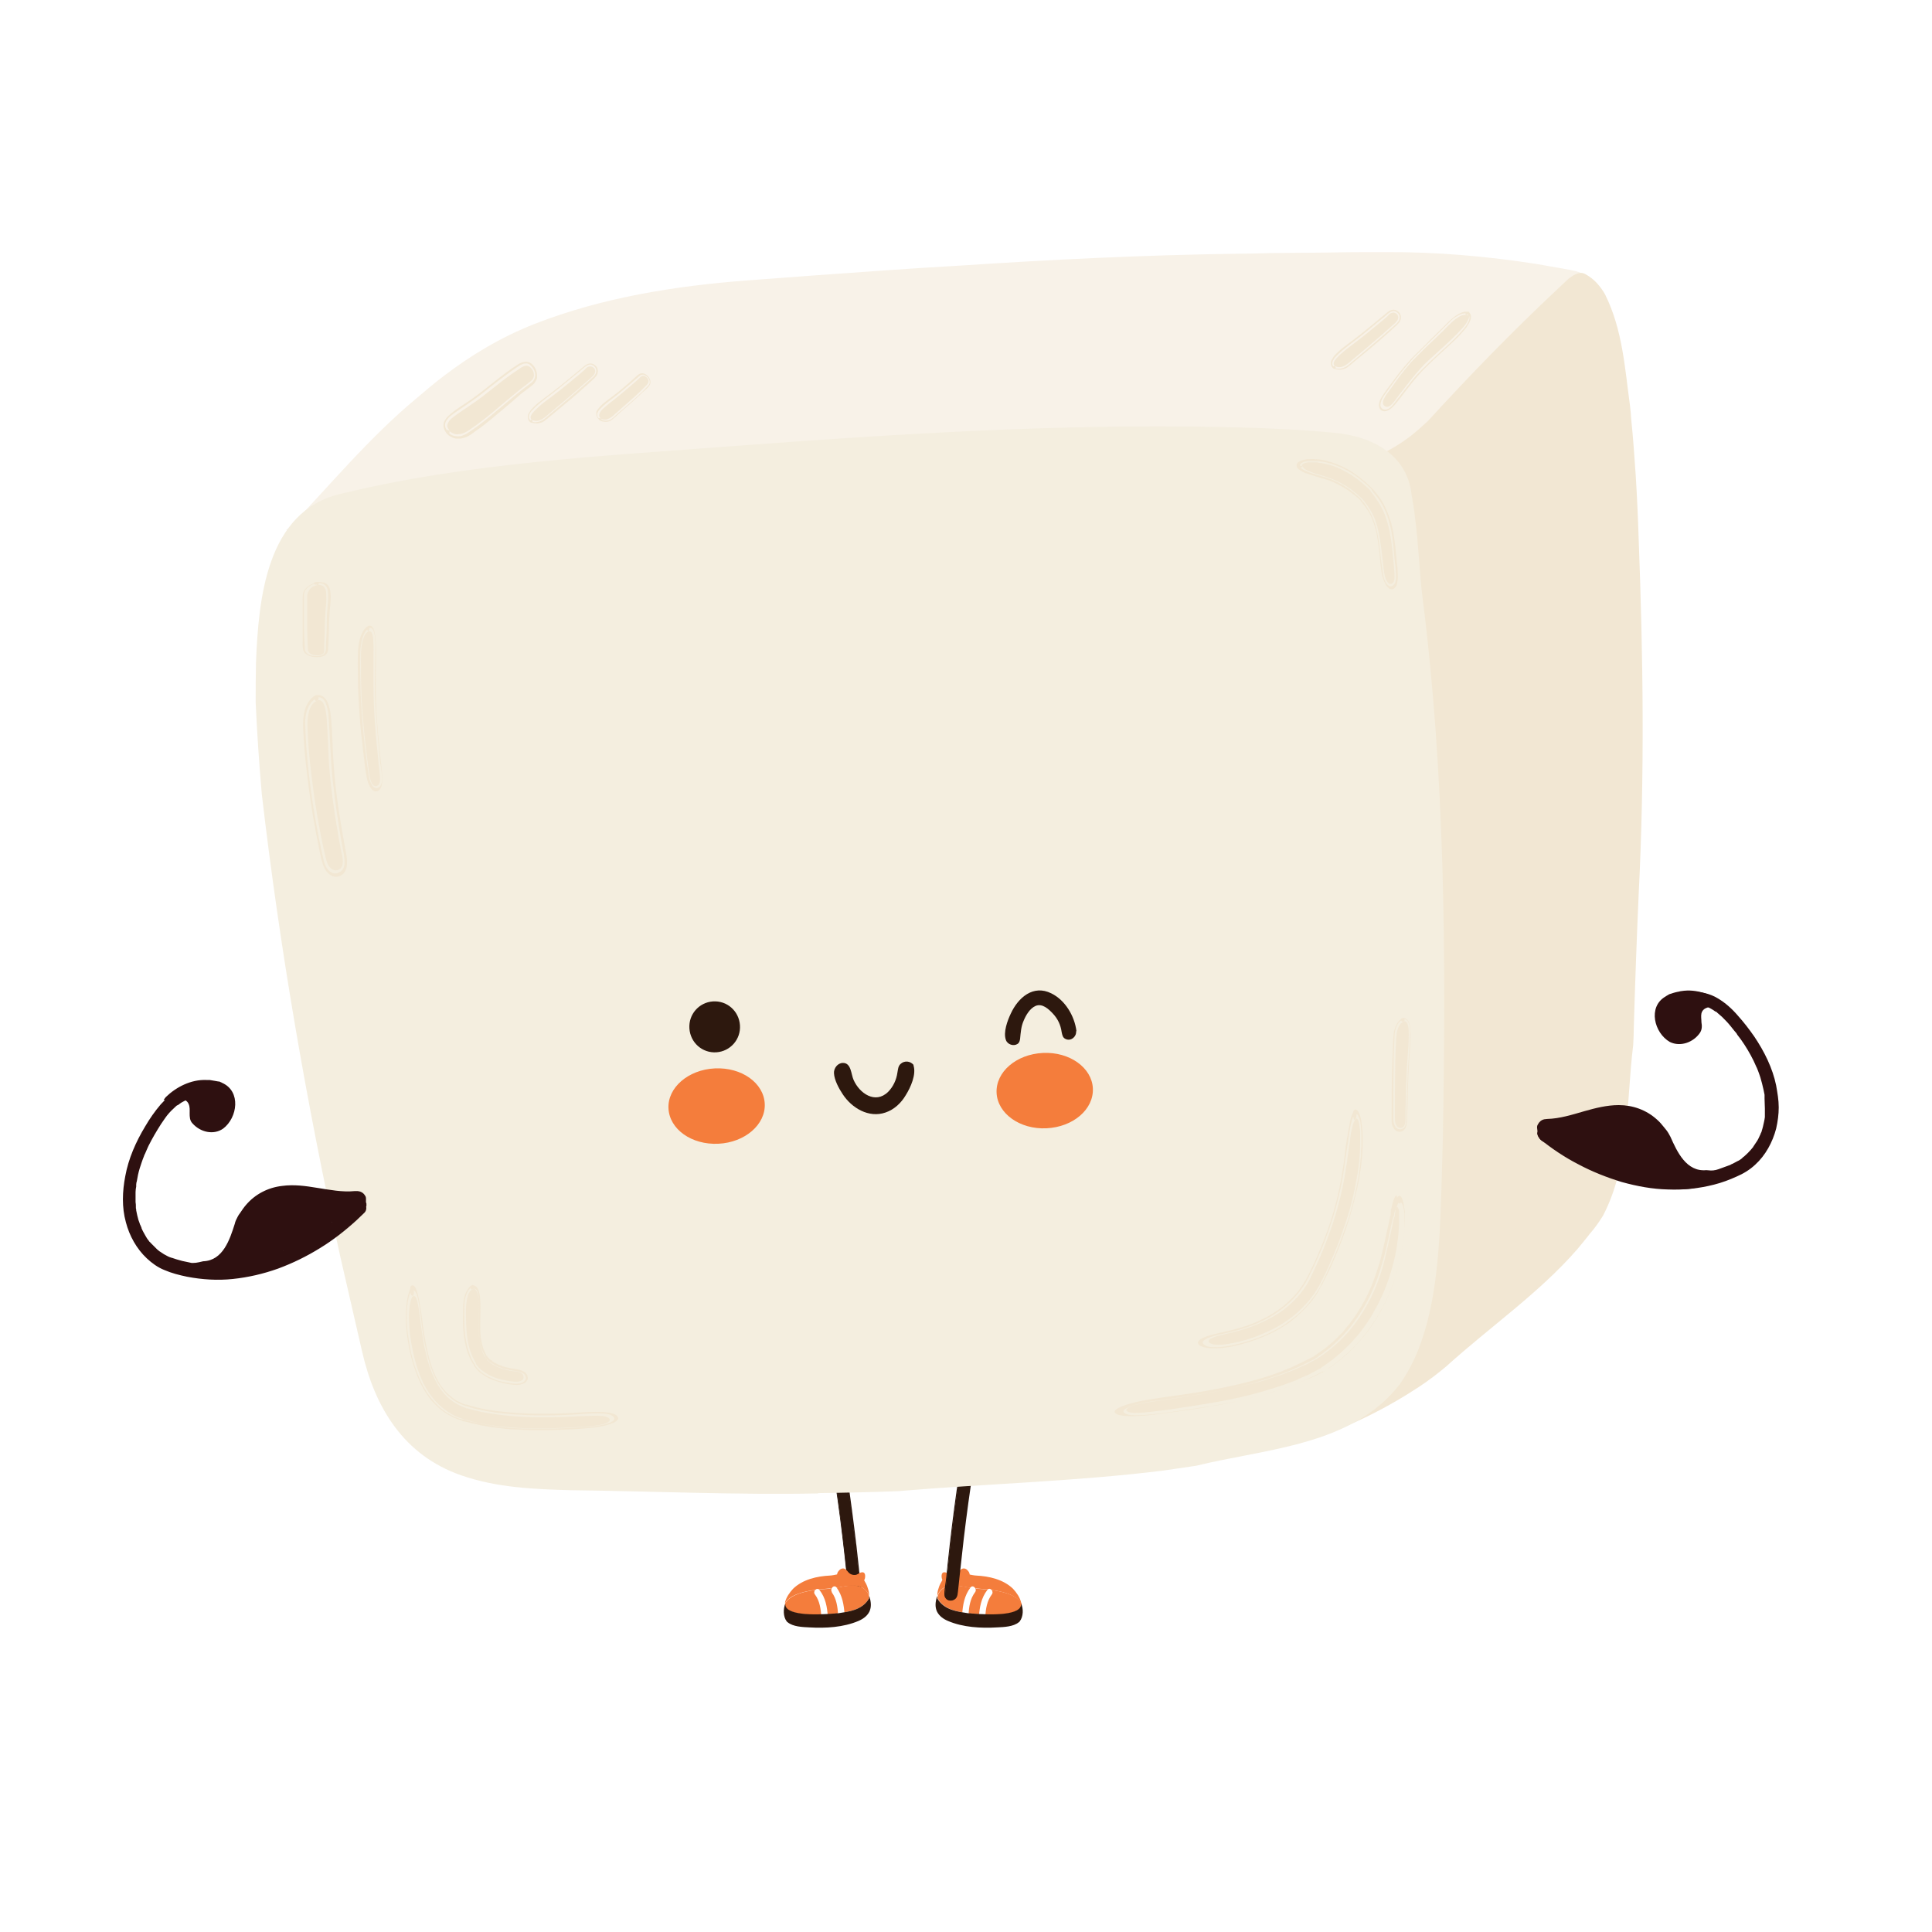<?xml version="1.0" encoding="UTF-8"?>
<svg id="Coconut" xmlns="http://www.w3.org/2000/svg" version="1.1" xmlns:xlink="http://www.w3.org/1999/xlink" viewBox="0 0 600 600">
  <defs>
    <style>
      .cls-1 {
        fill: #2e1010;
      }

      .cls-1, .cls-2, .cls-3, .cls-4, .cls-5, .cls-6, .cls-7, .cls-8 {
        stroke-width: 0px;
      }

      .cls-2 {
        fill: #2d180e;
      }

      .cls-3 {
        fill: #f47d3c;
      }

      .cls-4 {
        fill: none;
      }

      .cls-5 {
        fill: #f2e7d3;
      }

      .cls-6 {
        fill: #f4eedf;
      }

      .cls-9 {
        clip-path: url(#clippath);
      }

      .cls-7 {
        fill: #fff;
      }

      .cls-8 {
        fill: #f8f2e8;
      }

      #Coconut:hover { 
      animation: bounce 2s infinite;
      filter: drop-shadow(20px 6px 10px rgb(98, 97, 97));
      }

@keyframes bounce {
  20%, 50%, 80%, to{
      transform: translateX(0);
  }

  40%{
      transform: translateX(-20px);
  }
  70%{
      transform: translateX(-15px);
  }
  90%{
      transform: translateX(-4px);
  }}

  #Coconut:hover .cls-6 {
    fill: white;
  }

  #Coconut:hover #cheek {
    fill: hsl(304, 59%, 80%);
  }
    </style>
    <clipPath id="clippath">
      <rect class="cls-4" x="88.3" y="78.1" width="410.8" height="99.6"/>
    </clipPath>
  </defs>
  <g id="Feet_L">
    <path class="cls-2" d="M246.9,405.6c9.6,28.8,13.8,59.2,16.7,89.4.2,2.5,4,2.5,3.7,0-3-30.6-7.2-61.3-16.9-90.5-.8-2.4-4.4-1.4-3.6,1"/>
    <path class="cls-2" d="M246.8,405.7c9.4,28.3,13.6,58.1,16.6,87.9.2,1.5.3,3.2,2,3.5,1.1.2,2-.4,2.2-1.6.2-1.2-.2-2.9-.4-4.2-.2-1.9-.4-3.7-.6-5.6-.4-3.7-.8-7.5-1.3-11.2-1.8-14.5-4-29-7.3-43.3-1.8-8-3.9-16-6.4-23.8-.5-1.7-.9-4.6-3.2-4.3-1.3.2-2,1.3-1.7,2.6,0,.2.4.1.4-.1-.5-2,2.1-2.9,3.1-1.3.8,1.3,1.2,3.5,1.6,5,.9,3,1.8,6,2.6,9,1.6,6,3.1,12.1,4.4,18.2,2.6,12.5,4.5,25.1,6.1,37.7.8,6.2,1.4,12.4,2.1,18.7.1,1.4.7,4.2-1.6,3.9-2-.3-1.7-3-1.9-4.6-.3-3.1-.6-6.2-1-9.3-1.4-12.2-3-24.3-5.2-36.3-2.5-13.8-5.9-27.5-10.3-40.9,0-.2-.4-.1-.4.1"/>
    <path class="cls-3" d="M257.9,493.4c.4,0,.8,0,1.2-.2,3.6-.5,8.6-2.2,10.6,1.9,0,.2.2.4.2.7,0-.1,0-.3,0-.4,0-.7-.1-1.4-.4-2.2-.1-.4-.3-.9-.5-1.3-.4-.8-.9-1.6-1.4-2.3-.3,0-.7,0-1.1,0-.3,0-.5.1-.8.2-1.2.3-2-.5-2.6-1-.2-.1-.4-.2-.6-.2-1.5,0-3.2.6-4.7.7-4.1.2-8.5,1.2-11.5,4.1-1.1,1.2-2.1,2.6-2.5,4.2,0,.1,0,.3,0,.4,1.8-3.8,10-4.4,14.1-4.7"/>
    <path class="cls-3" d="M259,501.1c.5,0,.9,0,1.4-.1,3.1-.5,7.4-.9,9.5-4.6,0-.2,0-.4,0-.6,0-.2-.2-.4-.2-.7-2-4.1-7-2.5-10.6-1.9-.4,0-.8.1-1.2.2-4.1.2-12.2.8-14.1,4.7-.4,3.7,9.1,3.6,15.1,3.1"/>
    <path class="cls-3" d="M261,491c-1-.9-1.5-2.1-.5-3.2.4-.5,1.1-.9,1.8-.6.6.2,1,1,1.5,1.4.5.4,1.2.6,1.9.5.7-.1,1.2-.7,1.9-.8,1.1-.2,1.2,1,1,1.9-.3,1.2-1.6,1.8-2.7,2.1-1.6.4-3.5,0-4.8-1.2"/>
    <path class="cls-7" d="M258.3,494.5c1.5,2,1.8,4.5,2,7,0,1.3,2,1.3,2,0-.2-3.1-.7-6-2.5-8.5-.8-1-2.2.4-1.4,1.5"/>
    <path class="cls-7" d="M253.1,495.2c1.5,2,1.8,4.5,2,7,0,1.3,2,1.3,2,0-.2-3.1-.7-6-2.6-8.4-.8-1-2.2.4-1.4,1.4"/>
    <path class="cls-2" d="M269.9,495.8c0,.2,0,.4,0,.6-2.1,3.7-6.4,4.1-9.5,4.6-.4,0-.9,0-1.4.1-6.1.5-15.5.6-15.1-3.1-.7,1.6-.7,4.1.4,5.5,0,.1.2.2.3.3,1.7,1.4,4.6,1.5,6.7,1.6,5.1.3,10.6,0,15.3-2,1.4-.6,2.7-1.5,3.4-2.9.7-1.5.5-3.1,0-4.7"/>
  </g>
  <g id="Feet_R">
    <path class="cls-3" d="M303.1,493.4c-.4,0-.8,0-1.2-.2-3.6-.5-8.6-2.2-10.6,1.9,0,.2-.2.4-.2.7,0-.1,0-.3,0-.4,0-.7.1-1.4.4-2.2.1-.4.3-.9.5-1.3.4-.8.9-1.6,1.3-2.3.3,0,.7,0,1.1,0,.3,0,.5.1.8.2,1.2.3,2-.5,2.6-1,.2-.1.4-.2.6-.2,1.5,0,3.2.6,4.7.7,4.1.2,8.5,1.2,11.5,4.1,1.1,1.2,2.1,2.6,2.5,4.2,0,.1,0,.3,0,.4-1.8-3.8-10-4.4-14.1-4.7"/>
    <path class="cls-3" d="M302.1,501.1c-.5,0-.9,0-1.4-.1-3.1-.5-7.4-.9-9.5-4.6,0-.2,0-.4,0-.6,0-.2.2-.4.2-.7,2-4.1,7-2.5,10.6-1.9.4,0,.8.1,1.2.2,4.1.2,12.2.8,14.1,4.7.4,3.7-9.1,3.6-15.1,3.1"/>
    <path class="cls-3" d="M300.1,491c1-.9,1.5-2.1.5-3.2-.4-.5-1.1-.9-1.8-.6-.6.2-1,1-1.5,1.4-.5.4-1.2.6-1.9.5-.7-.1-1.2-.7-1.9-.8-1.1-.2-1.2,1-1,1.9.3,1.2,1.6,1.8,2.7,2.1,1.6.4,3.5,0,4.8-1.2"/>
    <path class="cls-7" d="M301.4,493c-1.9,2.5-2.4,5.4-2.6,8.5,0,1.3,1.9,1.3,2,0,.1-2.5.5-5,2-7,.8-1-.6-2.5-1.4-1.5"/>
    <path class="cls-7" d="M306.6,493.8c-1.9,2.5-2.4,5.4-2.6,8.4,0,1.3,1.9,1.3,2,0,.1-2.5.5-5,2-7,.8-1-.6-2.5-1.4-1.4"/>
    <path class="cls-2" d="M291.1,495.8c0,.2,0,.4,0,.6,2.1,3.7,6.4,4.1,9.5,4.6.4,0,.9,0,1.4.1,6.1.5,15.5.6,15.1-3.1.8,1.6.7,4.1-.4,5.5,0,.1-.2.2-.3.3-1.7,1.4-4.6,1.5-6.7,1.6-5.1.3-10.6,0-15.3-2-1.4-.6-2.7-1.5-3.4-2.9-.7-1.5-.5-3.1,0-4.7"/>
    <path class="cls-2" d="M310.2,404.5c-9.2,27.8-13.5,56.9-16.4,86-.2,1.5-.6,3.4-.5,4.9,0,.5.3.9.7,1.3.9.7,2.4.4,3-.5.4-.6.4-1.2.5-1.9.2-1.9.4-3.7.6-5.6.4-3.6.8-7.2,1.2-10.8,1.8-15,4-29.9,7.3-44.6,1.8-8,3.9-16,6.3-23.8.5-1.6,2.4-4.7.7-6.1-1.2-1-2.8-.4-3.4,1-.1.2.2.4.3.2.9-2,3.6-1.4,3.3.9-.2,1.5-1,3.2-1.5,4.6-.9,3-1.8,6-2.6,9-1.6,6-3.1,12-4.4,18.1-2.5,12-4.4,24.1-5.9,36.2-.8,6.2-1.5,12.4-2.1,18.6-.2,1.6,0,4.3-1.9,4.6-2.3.4-1.7-2.5-1.6-3.9.3-3.1.6-6.2,1-9.3,1.4-12.7,3.1-25.3,5.4-37.8,2.5-13.9,5.9-27.6,10.3-41,0-.2-.3-.3-.4-.1"/>
    <path class="cls-2" d="M310.4,404.6c-9.7,29.2-13.9,59.9-16.9,90.5-.2,2.5,3.5,2.5,3.7,0,3-30.3,7.1-60.6,16.7-89.4.8-2.4-2.8-3.4-3.6-1"/>
  </g>
  <g id="coconut_main">
    <g class="cls-9">
      <path class="cls-8" d="M89.1,164.7c.1-.2-.2.2-.2.2,13.4-14,25.7-29,40.8-41.5,2.7-2.3,5.4-4.6,8.2-6.7,8.4-6.4,17.5-11.9,28.1-16.1,21-8.2,43.6-11.8,65.9-13.5,14.7-1.1,29.3-2.2,44-3.2,7.3-.5,14.7-1,22-1.4,28.7-1.9,57.4-3.3,86.2-3.7,3.4,0,6.7-.1,10.1-.2,3.3,0,6.7-.1,10.1-.1,6.5,0,13.1-.2,19.6-.2,2.2,0,4.4,0,6.5,0,15.6-.1,31.6,1.3,46.9,3.7,1.3.2,2.7.5,4,.7,1.3.2,2.7.5,4,.7,1.1.2,2.2.4,3.2.6,4.6.9,7.4,4,9,7.9.5,1.3.9,2.7,1.1,4.1.5,6.6.2,13.7-1.9,20.4-.3,1.3-.6,2.5-1,3.8-5.4,20.3-15.2,41.9-35.9,46.7-6.4,1.5-13,2.3-18.3,3.2-53.7,9.1-108.2,8.4-162.1,2.5-7.7-.8-15.4-1.8-23.1-2.8-19.9-2.4-39.7-5.9-59.6-8.7-5.5-.9-11.2-1.8-17.1-2.7-13-2.5-26.2-3.3-39.4-2.6-4.4.2-8.8.6-13.2,1.1-6.3.4-12.6,1.7-18.9,3.1-6.4,1.5-12.8,3.1-19.2,4.4"/>
    </g>
    <path class="cls-5" d="M362.3,451.1c-3.1-.6-6.2-1.2-9.5-1.6-42-5.6-96.1,3.2-118.2-39.9-3-5.8-5.4-12-7.4-18.7-6.1-19.8-8.8-42.6-13.1-63.4-4.5-21.7-8.2-43.6-10.9-65.7-.9-7.3-1.7-14.7-2.4-22.1-1.6-8.8-2.2-18.4-1.5-27.9.7-9.5,2.6-19,6-27.6,5.3-13.8,14.6-27.2,28.4-30.3,19.4-4.4,38.7-7.8,57.9-11,3.2-.5,6.4-1.1,9.6-1.6,9.5-1.7,18.9-2.6,28.4-2.5,4.3,0,8.7.3,13.2.8,4.4.5,8.9,1,13.5,1.7,8.9,1.9,18.4,3.6,27.8,4.2,1.9.1,3.8.2,5.7.3,10.4,2.2,20.6,1.6,30-1.3,1.9-.6,3.7-1.3,5.5-2,4.8-1.7,9-4.2,12.8-7.1,1.9-1.5,3.7-3.1,5.4-4.7,13.1-14.3,26.1-27.7,40.5-41.2,1.1-1,2.2-2.1,3.3-3.1,1.6-1.1,3.3-2.2,5-1.3,1.4.8,2.6,1.7,3.6,2.8s1.9,2.3,2.6,3.6c5.4,10.9,6.1,22.7,7.7,34.4.2,1.5.3,2.9.4,4.4.6,5.8,1,11.7,1.4,17.5.4,6.5.7,13,.9,19.4,1.4,36.7,1.9,73.3,0,110.6-.6,13.7-1.1,27.3-1.5,41,0,1.9-.1,3.9-.2,5.8-2.2,17.8-1,37-9.4,53-1.2,1.9-2.5,3.8-4.1,5.6-1.2,1.6-2.5,3.1-3.8,4.7-11.8,13.6-27.1,24.1-40.7,36.4-2.7,2.3-5.5,4.4-8.5,6.4-20.7,13.6-45.5,22.8-70.3,20.7-2.6,0-5.4-.2-8.1-.4"/>
    <path id="coconut_L" class="cls-6" d="M254.1,463.8c-25.6.5-51.1-.7-76.7-1-11.5-.3-23.2-.8-34.1-4.6-17.9-6.2-26.9-21-30.9-38.7-1.1-4.9-2.3-9.9-3.4-14.8-1.1-4.9-2.3-9.9-3.4-14.8-10.4-47.3-18.7-95.2-24.3-143.3-.4-4.7-.8-9.5-1.1-14.2-.3-4.7-.6-9.5-.8-14.2,0-4.2,0-8.3.1-12.5.8-19.7,3.2-46.9,26.2-52.3,39.5-9.7,81.9-11.8,122.5-14.9,49.7-3.7,100.3-6.9,150.1-5.9,11.9.2,24.2.7,36.1,1.8,11.8,1.1,22.7,6.8,24,19.4.4,2.2.8,4.4,1,6.6,1.2,9,1.5,18.4,2.3,24.5,7.1,55.8,7.4,112,6.4,168.2-.2,5.9-.3,12-.5,18-.6,18.2-1.7,36.5-8.4,51-1.3,2.8-2.8,5.4-4.5,7.8-14.7,19.1-41.7,20-63.2,25.3-3.4.5-6.8,1-10.2,1.5-27.4,3.4-55.4,4.1-82.5,6.4-8.3.3-16.5.5-24.8.6"/>
  </g>
  <path id="highlight" class="cls-5" d="M435.8,316.6c1.6-.5,2.1,1.9,2.1,3.5,0,4.3-.5,8.8-.7,13.2-.1,4.1-.3,8.1-.4,12.2,0,1.5.2,4.2-1,4.9-1.7,1-3-.5-3.1-2.7,0-5.8,0-11.6.1-17.4,0-2.9.2-5.8.3-8.7.1-2,.9-4.4,2.5-4.9,0,0,0,0,0,0M435.9,317.2c1.6-.4,1.6,2.8,1.6,4.2,0,2.5-.2,5-.4,7.5-.4,5.1-.4,10.2-.6,15.3,0,.9,0,1.8,0,2.7,0,.8,0,2-.4,2.7-.4.7-1.4.9-2,.4-.8-.6-.9-1.8-.9-2.9,0-5.3,0-10.6.1-15.8,0-2.9.2-5.8.3-8.7.1-2.1.6-4.7,2.3-5.3.5-.2.3-1.3-.2-1.1-1.5.5-2.4,2.4-2.8,4.3-.2,1.2-.2,2.4-.3,3.6,0,1.7-.1,3.3-.2,5-.1,3.3-.2,6.7-.2,10,0,1.6,0,3.1,0,4.7,0,1.5-.1,3.2,0,4.8.2,1.7,1.3,3,2.6,2.9,1.7-.2,2.2-2,2.2-4,.2-5.9.2-11.9.6-17.8.2-3.3.6-6.7.4-10-.1-2-.9-3.9-2.6-3.5-.5.1-.3,1.2.2,1.1M434.3,373.5s0,0,0,.1c-.4.6-.7,1.5-1,2.8,0,.2,0,.3-.1.5h0c0,.1,0,.2,0,.2h0s0,0,0,0h0s0-.1,0,0h0c0,0,0,.2,0,.3,0,.3-.2.7-.3,1-.2.7-.4,1.5-.5,2.3-.7,3.2-1.5,6.9-2.3,10.2-1.2,4.9-2.9,9.6-5.3,13.9-2.4,4.4-5.3,8.4-8.9,11.8-1.8,1.7-3.7,3.2-5.7,4.6l-.8.5-.4.2h0c0,0,.4-.1.2,0h0s0,0,0,0h0s-.2.1-.2.1l-1.7.9c-.6.3-1.2.6-1.7.9l-1.7.7-1.7.8-1.8.7-1.8.7c-.6.2-1.2.4-1.8.6l-1.8.6c-.6.2-1.2.4-1.8.6-1.2.4-2.4.7-3.7,1-9.8,2.6-20,4.1-30.3,5.5-4,.5-7.2,1.3-8.9,2.1-1.7.8-2,1.6,0,2.2,2.8.8,12.3-.6,17.6-1.4,1.8-.3,3.6-.5,5.4-.8l2.7-.4,2.7-.5c.9-.2,1.8-.3,2.7-.5.9-.2,1.8-.3,2.7-.5,1.8-.4,3.6-.8,5.4-1.3,3.6-.9,7.1-2,10.6-3.2,1.7-.7,3.5-1.3,5.2-2.1l1.3-.6c.4-.2.9-.4,1.3-.6l2.4-1.2.7-.3h.2c0,0,0,0,0,0h.2c0-.1,0-.1,0-.1h0c0,0,.3-.3.3-.3.4-.3.9-.5,1.3-.8.8-.6,1.7-1.2,2.5-1.8,1.6-1.3,3.2-2.6,4.6-4.1,2.9-2.9,5.5-6.2,7.6-9.7,2.1-3.5,3.9-7.3,5.2-11.1,1.3-3.9,2.2-7.8,2.8-11.7.2-1.5.4-3.1.5-4.7,0-.8,0-1.6,0-2.4,0-.4,0-.8,0-1.1,0-.2,0-.4,0-.5h0c0-.1,0-.2,0-.2h0s0-.2,0-.1h0s0,0,0,0v-.2c-.3-2.6-.8-4.3-1.6-3.3M434.3,375.5c-.5.5-.7-3.4-.2-3.9.9-.8,1.5.5,1.9,2.8.1.6.2,1.3.3,2,0,.2,0,.4,0,.5h0c0,.1,0,.2,0,.2h0c0-.1,0,.2,0,.1h0c0,.2,0,.2,0,.3,0,.4,0,.8,0,1.2,0,1.6-.1,3.4-.3,5.2-.7,6-2.1,12.1-4.6,17.9-2.5,5.8-5.9,11.1-10.1,15.7l-.4.4-.4.4-.4.4-.4.4c-.5.5-1,1-1.5,1.4-1,.9-2.1,1.8-3.2,2.7-1.1.8-2.3,1.6-3.4,2.4l-.4.3h-.2c0,.1,0,.2,0,.2h0s-.2.1-.2.1h0s-.1,0-.1,0l-.9.4-1.8.9c-.3.1-.6.3-.9.4l-1,.4-1.9.8-1,.4-1,.4-1.9.7-1,.4-1,.3-1.9.6-1,.3c-.3.1-.7.2-1,.3l-1.9.6c-10.4,3-21.1,4.5-31.6,5.9-3.5.5-6.9.8-9.5.8-2.6,0-4.5-.3-5.1-1-1-1.2,3.4-2.9,9.5-4,5.3-.9,11.4-1.6,16.7-2.5,5.5-.9,10.8-2,16.1-3.4,2.8-.7,5.6-1.6,8.3-2.6.7-.2,1.4-.5,2-.8l2-.8c.7-.3,1.3-.6,1.9-.9.7-.3,1.3-.6,1.9-.9l3-1.5.4-.2h0s0,0,0,0c-.1,0,.2-.1-.2.1h0s0,0,0,0l.4-.3c1.2-.8,2.3-1.6,3.4-2.4,1.1-.9,2.2-1.8,3.2-2.8.3-.2.5-.5.7-.7l.4-.4.4-.4c.5-.5,1-1,1.4-1.6,3.7-4.3,6.5-9.2,8.6-14.5.7-1.9,1.4-3.9,2-5.9.6-2,1-4.1,1.5-6.1.7-3.2,1.4-6.4,2-9.1v-.4c0,0,0,0,0,0h0c0,.2,0,0,0,0h0s0,0,0,0c0-.2,0-.3,0-.5,0-.3.1-.6.2-.9.1-.6.3-1.2.4-1.7.3-1,.6-1.8,1-2.3.5-.7.7,3.2.2,3.9-.2.3-.4.7-.6,1.2,0,.1,0,.3-.1.4h0c0,0,0,0,0,0,0,0,0,0,0,0h0s0,0,0,0h0s0,.1,0,.1c0,0,0,.1,0,.2,0,.3-.2.6-.3.9-.4,1.3-.7,2.9-1.1,4.6-.7,3.5-1.6,7.5-2.7,10.9-1.4,4.8-3.4,9.5-6.1,13.7-2.6,4.3-5.9,8.1-9.7,11.3-.9.7-1.8,1.4-2.7,2.1-.5.3-.9.6-1.4,1l-.4.2-.3.2h0s0,0,0,0c0,0,.3-.2.1,0h0s-.8.4-.8.4l-1.6.8-.8.4c-.3.1-.5.3-.8.4l-3.1,1.4c-4.3,1.8-8.7,3.2-13.2,4.4-9,2.4-18.3,3.8-27.6,5.1-3.8.5-8.1,1.2-10,2.2-1.4.8-.7,1.6,1.9,1.7,2.5,0,6.6-.5,9.5-.9,1.6-.2,3.2-.4,4.7-.7,1.6-.2,3.2-.4,4.7-.7,4.5-.7,9.1-1.5,13.6-2.5,4.5-1,9-2.3,13.4-3.8,1.1-.4,2.2-.8,3.3-1.2l.8-.3.8-.4,1.6-.7c.5-.2,1.1-.5,1.6-.7l1.5-.8,1.5-.8.4-.2h.1c0,0,0,0,0,0h0s0-.1,0-.1h.2c0-.1.7-.6.7-.6,4-2.6,7.5-5.8,10.6-9.4,1.5-1.8,2.8-3.6,4.1-5.6.3-.5.6-1,.9-1.5l.4-.8.4-.7c.6-1,1.1-2,1.6-3.1,2-4.2,3.4-8.6,4.4-13,.3-1.2.6-2.9.8-4.7.3-1.8.4-3.7.5-5.4,0-.8,0-1.6,0-2.3,0-.3,0-.7,0-1h0v-.2h0s0-.1,0-.1c0,0,0-.1,0-.2,0-.1,0-.3,0-.4-.2-.9-.5-1.4-.9-1M420.6,346.3s0,0,0,0c-.4.5-.7,1.2-.9,2.2-.3,1-.5,2.1-.7,3.4-.1.6-.2,1.3-.3,2,0,.3,0,.7-.1,1,0,.3-.1.7-.2,1,0,.7-.2,1.4-.3,2.1,0,.7-.2,1.4-.3,2-.9,7.8-2.8,15.6-5.5,23-1.3,3.7-2.9,7.4-4.6,11l-1.3,2.6-.4.7c-.1.2-.2.5-.3.6-.2.4-.4.8-.7,1.2-1,1.6-2.2,3-3.5,4.4-2.6,2.7-5.8,4.9-9.2,6.6-3.4,1.7-7.2,2.9-11,3.8-2.9.6-5.4,1.2-6.7,1.9-1.3.7-1.6,1.4,0,2.2,1.1.5,3.6.5,6.4.1,2.7-.4,5.6-1.3,7.7-1.9,1.4-.5,2.8-1,4.2-1.6,1.4-.6,2.7-1.3,4-2,1.3-.7,2.6-1.6,3.8-2.5,1.2-.9,2.4-1.9,3.5-2.9,1.1-1.1,2.1-2.2,3-3.4.9-1.2,1.8-2.4,2.6-3.8.2-.3.3-.6.5-1v-.2c.1,0,.2-.1.2-.1v-.2c0,0,.3-.5.3-.5l.9-1.9c.6-1.3,1.2-2.6,1.8-3.9.3-.7.6-1.4.9-2.1l.5-1.1.4-1.1c.3-.7.6-1.4.9-2.2.3-.7.5-1.5.8-2.2l.4-1.1.4-1.1.8-2.2.7-2.3.3-1.1.3-1.1c.2-.8.4-1.5.6-2.3.2-.8.4-1.5.5-2.3.2-.8.3-1.5.5-2.3.1-.8.3-1.5.4-2.3.2-1.6.5-3.1.6-4.7,0-.8.2-1.5.2-2.3,0-.8,0-1.5.1-2.3,0-.3,0-.6,0-.9v-.9c0-.6,0-1.3,0-1.9,0-.6,0-1.3-.1-1.9,0-.6-.1-1.2-.2-1.7,0-.3,0-.5-.1-.7,0-.2-.1-.4-.2-.6-.1-.4-.3-.7-.4-1-.3-.5-.6-.6-1-.2M420.8,347.8c-.5.4-.9-2.6-.3-3,.8-.7,1.5.3,2,2.1.1.5.3,1,.3,1.5,0,.6.2,1.2.2,1.8.2,1.3.2,2.7.2,4.1,0,4.7-.6,9.5-1.6,14.2-1,4.7-2.3,9.3-3.8,13.7-1.4,4-3,7.9-4.7,11.7l-.7,1.4c-.2.5-.5,1-.7,1.4l-.7,1.4-.2.4v.2c0,0-.2.2-.2.2l-.4.7-.2.3c0,.1-.1.2-.2.4l-.4.8c-.3.5-.6.9-.9,1.4-.3.5-.7.9-1,1.4-.4.4-.7.9-1.1,1.3-1.5,1.7-3.1,3.2-4.8,4.6s-3.6,2.6-5.6,3.6c-3.9,2.1-8,3.5-12.2,4.5-2.8.7-5.6.9-7.7.8-2.1-.1-3.6-.6-4-1.4-.3-.7.4-1.3,1.7-1.9,1.3-.6,3.3-1.1,5.6-1.6,4-.9,8.4-2,12-3.8,3.7-1.7,7.1-4,9.9-6.9.4-.4.7-.8,1.1-1.2.4-.4.7-.8,1-1.2.3-.4.6-.9.9-1.3.3-.4.6-.9.8-1.3l.4-.6.4-.8.2-.4.2-.3.4-.8c.5-1,1-2.1,1.5-3.1,1.9-4.2,3.6-8.4,5-12.7,1.4-4.3,2.5-8.7,3.3-13.2.3-1.6.5-3.3.8-4.9.2-1.6.4-3.3.6-4.9,0-.6.2-1.3.3-1.9,0-.6.2-1.3.3-1.9.2-1.2.4-2.4.6-3.4.1-.5.2-1,.3-1.5.1-.5.2-.9.4-1.3.3-.8.6-1.4.9-1.8.5-.6.8,2.4.3,3-.4.5-.8,1.3-1,2.3-.1.5-.2,1.1-.4,1.7-.1.6-.2,1.3-.3,2,0,.3,0,.7-.1,1,0,.4-.1.7-.2,1.1-.1.7-.2,1.5-.3,2.2-.1.7-.2,1.5-.3,2.2,0,.7-.2,1.5-.3,2.1-1.1,7.9-3.2,15.6-6.1,23.1-.6,1.7-1.3,3.4-2,5-.7,1.7-1.5,3.3-2.3,5l-.6,1.2h0c0,0,0,.1,0,0h0s0,0,0,0v.2c0,0-.2.3-.2.3l-.3.6c-.2.4-.4.7-.6,1.1-.2.4-.5.7-.7,1.1-1,1.4-2.1,2.8-3.3,4-2.4,2.5-5.3,4.5-8.5,6.1s-6.5,2.8-10,3.7c-2.8.7-6.1,1.3-7.6,2.2-.5.3-.7.7-.4,1.1.3.3.9.6,2,.7,2,.2,5.3-.4,7.6-1,2.5-.6,4.9-1.4,7.3-2.5,3.4-1.4,6.7-3.3,9.6-5.7,2.9-2.4,5.4-5.2,7.3-8.5.1-.2.3-.4.4-.6l.3-.6.3-.6.3-.6,1.2-2.4c.7-1.6,1.5-3.3,2.2-5,.7-1.7,1.4-3.3,2-5l.9-2.5c.3-.8.6-1.7.9-2.6,1.1-3.3,2.1-6.7,2.8-10.2.7-3.5,1.4-7,1.6-10.5.1-1,.2-2.3.2-3.7,0-.7,0-1.4,0-2.1,0-.7,0-1.4,0-2.1-.1-1.3-.3-2.5-.5-3.2-.2-.7-.6-1-1-.7M127.8,400.9s0,0,0,0c-.7.9-1.2,2.9-1.4,5.5-.2,2.5-.1,5.5.3,8.1.5,3.9,1.3,7.9,2.8,11.7.7,1.9,1.6,3.8,2.7,5.6,1.1,1.8,2.5,3.5,4.1,5,1.6,1.5,3.5,2.7,5.6,3.5.5.2,1,.4,1.6.5h0s.2,0,.2,0h.2s.3.1.3.1l2.1.6c.5.1,1,.2,1.5.3l1.5.3c.5.1,1,.2,1.5.3,1,.2,2,.3,2.9.5,2,.3,3.9.5,5.9.6,7.9.5,15.7.1,23.4-.4,5.9-.5,9.7-2.1,6.8-3.6-2.1-1.1-9.2-.3-13.1-.1-5.4.2-10.7.3-16-.1-1.3,0-2.6-.2-3.9-.3-.7,0-1.3-.2-2-.2-.7,0-1.3-.2-2-.3l-1.9-.3c-.7-.1-1.3-.3-1.9-.4-1.2-.2-2.6-.6-3.9-1-1.2-.4-2.4-.8-3.5-1.5-1.1-.7-2.1-1.5-3-2.4-1.8-1.9-3.2-4.2-4.2-6.7-.5-1.3-1-2.6-1.3-3.9-.4-1.3-.7-2.7-1-4.1-.6-2.7-1-5.5-1.3-8.3-.2-2.1-.6-4.7-1-6.6-.5-1.9-1.1-3.1-1.8-2.3M128,402.3c-.5.4-.9-2.4-.4-2.9.8-.7,1.5.2,2,2,.5,1.7.9,4.3,1.3,6.8.5,4.2,1.1,8.5,2.1,12.5.5,2,1.1,4,1.9,5.9.8,1.8,1.8,3.6,3,5,1.1,1.3,2.4,2.4,3.8,3.3.7.4,1.5.8,2.3,1.1l.6.2h.2c0,0,0,0,0,0,0,0,0,0,0,0h0s.4.1.4.1l1.4.4c1,.3,1.9.5,2.8.7.9.2,1.8.4,2.8.5.9.2,1.9.3,2.8.4.9.1,1.9.2,2.9.3,7.6.7,15.4.5,23.2,0,5.2-.3,10-.2,10.8,1.5.7,1.3-2.6,2.6-7.2,3.2-4,.5-8.6.7-12.7.8-4.2.1-8.4.1-12.7-.2h-.8c0,0-.9-.1-.9-.1l-1.7-.2c-1.1-.1-2.3-.3-3.4-.4-1.1-.2-2.3-.4-3.4-.6l-1.7-.4c-.6-.1-1.2-.2-1.7-.4l-1.6-.4h-.4c0-.1-.2-.2-.2-.2h0s0,0,0,0h0s0,0,0,0h0s-.9-.3-.9-.3c-1.2-.4-2.4-1-3.5-1.6-2.2-1.3-4.1-3.1-5.7-5.1-1.5-2-2.7-4.2-3.6-6.4-.9-2.2-1.6-4.5-2.2-6.7-.8-3.3-1.3-6.7-1.5-9.9-.1-2.6,0-5.1.3-7.2.3-2.1.8-3.7,1.5-4.5.5-.6.9,2.3.4,2.9-.8.9-1.2,3.2-1.3,5.9,0,2.7.2,5.9.7,8.6.7,3.9,1.6,7.8,3.3,11.6.8,1.9,1.9,3.7,3.2,5.4,1.3,1.7,2.9,3.2,4.7,4.4l.6.4c.2.1.4.2.6.4.4.2.9.5,1.3.7.9.4,1.8.7,2.8,1l2.5.7,2.7.6c3.6.7,7.1,1.1,10.7,1.3,7.1.5,14.2.1,21.2-.3,2.9-.2,6.1-.5,7.5-1.4,1.1-.7.6-1.6-1.4-1.9-1.9-.3-4.9,0-7.1,0-2.3.1-4.7.3-7,.3-6.7.2-13.5,0-20.1-1l-2.5-.4c-.8-.1-1.6-.3-2.4-.5-.8-.2-1.6-.4-2.4-.6l-.6-.2h-.5c0-.1,0-.1,0-.1,0,0,0,0,0,0h0s0,0,0,0l-1.1-.4c-1.4-.6-2.7-1.3-3.9-2.3-1.2-1-2.2-2.1-3.1-3.4-1.7-2.5-2.9-5.4-3.8-8.4-.4-1.5-.8-3.1-1.1-4.6-.3-1.6-.6-3.2-.8-4.8-.3-1.8-.6-4.8-1-7.2-.4-2.4-.9-4.2-1.7-3.6M146.5,399.8h0c-.8.4-1.3,1.3-1.7,2.3-.4,1-.6,2.3-.6,3.4-.1,3.3-.1,6.7.4,10.2.3,1.7.7,3.5,1.4,5.3.4.9.8,1.8,1.4,2.6l.2.3h0c0,.1,0,.2,0,.2h0c0,0,.5.7.5.7.2.2.4.4.6.6.2.2.4.4.6.6,1.6,1.3,3.4,2.1,5.1,2.7,1.7.5,3.5.8,5.2,1,1.3.1,2.4-.1,3.1-.6.6-.5.8-1.3.3-2.1-.4-.6-1.3-.9-2.3-1.1-1-.2-2.1-.3-2.9-.5-1-.2-2-.5-3-.9-.9-.4-1.8-.9-2.5-1.4l-.3-.2c-.1,0-.1-.1-.2-.2l-.2-.2s0,0-.1,0v-.2c-.1,0-.4-.3-.4-.3v-.2c-.1,0-.2,0-.2,0h0s0,0,0,0c0,0,0,0,0,0h0s0,0,0,0c-.1-.2-.3-.4-.4-.6-.5-.8-.8-1.8-1.1-2.7-.6-2.1-.7-4.5-.7-6.9,0-2.4,0-4.9,0-7.3,0-.9-.2-2.1-.5-2.9-.2-.4-.4-.8-.7-1s-.6-.2-1,0M146.7,400.5c-.5.2-.8-1-.3-1.2.4-.2.8-.1,1.1,0,.3.2.6.4.8.8.5.8.7,1.9.8,3,.3,3.8-.1,7.5.1,11,.1,1.6.4,3.1.8,4.4.2.7.5,1.3.8,1.9,0,.1.2.3.2.4v.2c.1,0,.2.2.2.2h0s0,0,0,0c0,0-.2-.2,0-.1h0s0,0,0,0l.4.5c0,0,.1.2.2.2h.1c0,.2.2.3.3.4l.4.3h.2c0,.2.1.2.2.3l.4.3c.6.3,1.2.6,1.9.9,1.3.5,2.8.9,4.4,1.1,2.1.3,4,.9,4.2,2.6.2,1.4-1.4,2.4-3.4,2.4-1.8,0-3.9-.4-5.8-1-1-.3-1.9-.6-2.9-1.1-.5-.3-1-.5-1.4-.8-.2-.2-.5-.3-.7-.5l-.7-.5c-.2-.2-.5-.4-.7-.7-.2-.2-.5-.5-.6-.7l-.4-.5h0s-.1-.2-.1-.2h0s0-.1,0-.1v-.2c-.1,0-.4-.4-.4-.4-.6-1-1.1-2.1-1.5-3.1-.7-2.1-1.1-4.2-1.3-6.2-.2-2-.3-4-.2-5.9,0-1.4,0-2.8.2-4.2.2-1.1.4-2.1.9-3,.2-.4.5-.8.7-1.1.3-.3.6-.6,1-.8.3-.1.5.1.5.4,0,.3,0,.7-.2.8-.9.4-1.4,1.3-1.7,2.4-.3,1.1-.4,2.5-.5,3.6,0,3.3,0,6.7.6,10.2.3,1.6.7,3.2,1.4,4.7,0,.2.2.4.3.6,0,.2.2.4.3.6.1.2.2.4.3.6l.2.3h0c0,.1,0,.2,0,.2h0s0,.1,0,.1h0s.4.5.4.5c.1.1.2.3.4.5.3.3.7.7,1.1,1,1.4,1.1,3,1.9,4.5,2.4,1.6.5,3.1.8,4.7,1,1.3.2,2.7.2,3.4-.5.5-.5.4-1.5-.3-2-.7-.5-2-.6-2.8-.7-.9-.1-1.9-.3-2.8-.6-1.3-.4-2.5-.9-3.5-1.5l-.4-.3c-.1,0-.2-.2-.4-.3l-.4-.3-.3-.3h-.1c0-.1,0-.2,0-.2h0c0-.1-.3-.5-.3-.5l-.2-.2h0s0,0,0,0c.1.2,0,0,0,0h0s0,0,0,0h0c0,0,0-.1,0-.1,0-.1-.2-.3-.2-.4-.6-1.1-1.1-2.3-1.4-3.6-.3-1.3-.5-2.7-.5-4.1-.1-2.7,0-5.5,0-8.3,0-.8,0-2.1-.2-3.2-.2-1.1-.7-1.9-1.5-1.6M499.3,333.3h0c-10.3,1.9-16.5,11.7-24.7,17.4-1.9,1.7-3.9,3.3-5.9,5-3.9,3.4-7.9,6.8-12.1,10.2-.6.7-.8,3.1.2,2.7,5.4-1.9,10.2-4.9,14.6-8.3,2.2-1.7,4.4-3.6,6.5-5.5,6.1-7.8,18.3-12.9,21.5-21.5M498.7,334c-.5-.3.8-1.6,1.3-1.3-3.8,10.2-17.4,16.1-24.9,24.4-1.9,1.6-3.9,3.2-5.9,4.8-2,1.6-4.1,3.1-6.2,4.7-2.3,1.5-8.3,3.5-7,1.8,3.2-4.7,7-8.8,11.2-12.6,2.1-1.9,4.2-3.7,6.4-5.5,9.1-4.8,15.6-16.4,26.3-17.1-11,2.4-17.2,13.2-26.2,18.9-2,1.6-4,3.3-5.9,5-3.9,3.4-7.7,6.8-11.2,10.5,5-1.4,9.5-4.1,13.8-7.4,2.1-1.7,4.2-3.4,6.3-5.3,6.5-7.5,17.4-12.5,22-20.9M499.1,358.2h0c-7.3.6-10.9,8.6-16.5,12.4-1.6,1.6-3.2,3.2-4.8,4.7-4.8,4.6-9.8,9.1-15.7,13-1,.7-2.3,1.8-2.2,3.5,8-1.5,14.8-6.8,21.3-13.1,2.1-2.1,4.3-4.3,6.3-6.5,3.1-4.9,10.6-8.7,11.7-14M498.6,358.8c-.5-.3.6-1.5,1-1.2-2.6,4.6-5.7,9.5-9.7,13.5-2,2.3-4.2,4.5-6.5,6.6-6.9,6.4-14.8,11.7-22.9,14.8-2.3.8-.5-3,.8-4.1,6.9-4.1,12.3-9.5,17.7-14.9,1.8-1.8,3.6-3.6,5.4-5.4,4.6-3.3,8.9-11,15.4-10.1-4.9,2.3-9.1,6-13.4,9.4-2.2,1.9-4.3,4-6.5,6-6.4,6.2-12.5,12.8-19.4,18.1,7.6-2.5,14.8-7.7,21.3-13.9,2.2-2.1,4.3-4.2,6.3-6.4,3.5-4,7.3-7.9,10.5-12.4M403.6,144.8h0c.1.3.3.4.5.6.2.2.4.3.7.5.3.1.5.3.8.4.3.1.6.3,1,.4,1.3.5,2.8.9,4.2,1.3,4,1.1,7.7,3.2,10.8,6,.4.4.8.7,1.1,1.1l.5.6v.2c.1,0,.3.1.3.1l.2.3c.1.2.3.4.4.6.2.2.3.4.4.6.3.4.5.8.8,1.3,1,1.7,1.7,3.7,2.2,5.7,1,4.1,1.2,8.6,1.9,13.2.2,1.8.8,3.2,1.5,3.9.7.7,1.5.7,2.2-.3.5-.7.5-2,.4-3.4,0-1.4-.3-3-.4-4.2-.3-3.2-.5-6.4-1.2-9.7-.4-1.6-.8-3.3-1.5-4.9-.7-1.6-1.5-3.2-2.6-4.6-.3-.4-.6-.8-.9-1.1l-.2-.3h-.1c0-.1-.1-.3-.1-.3l-.4-.5h-.1c0-.1,0-.2,0-.2h0c0,0-.2-.3-.2-.3l-.5-.5c-.3-.3-.7-.6-1-.9-1.4-1.2-2.8-2.4-4.4-3.4-3.2-2-6.8-3.4-10.4-3.8-.3,0-.7,0-1.1,0-.4,0-.7,0-1.1,0-.4,0-.7,0-1.1,0-.4,0-.7.1-1,.2-.3,0-.6.2-.8.3-.2.1-.4.2-.5.4-.3.3-.3.6,0,1M404.5,144.7c.2.5-1.4.8-1.7.3-.4-.8.1-1.5,1.2-1.9.2-.1.6-.2.9-.3.3,0,.7-.2,1.1-.2.8,0,1.6-.1,2.4,0,1.4,0,2.8.3,4.2.7.7.2,1.4.4,2.1.7.3.1.7.2,1,.4l1,.4c2.6,1.2,5,2.9,7.1,4.7,1.9,1.6,3.7,3.5,5.1,5.7,1.4,2.2,2.4,4.6,3.1,7.1.7,2.4,1,4.9,1.3,7.2.3,2.4.4,4.7.7,6.9.1,1.5.2,2.9,0,4.1-.1,1.1-.5,2-1.3,2.4-.6.3-1.3,0-1.9-.7-.6-.7-1.1-1.9-1.5-3.2-.5-2.4-.7-5.1-.9-7.4-.3-2.4-.6-4.7-1.1-6.9-.6-2.3-1.4-4.5-2.6-6.3-.2-.2-.3-.5-.5-.7l-.5-.7-.5-.6s0-.1-.1-.2l-.2-.2-.3-.4h0c0,0,0-.1,0-.1h0s0,0,0,0h0c0,0-.2-.2-.2-.2l-.3-.3c-.2-.2-.4-.4-.7-.6-.5-.4-.9-.8-1.4-1.1-.9-.8-1.9-1.4-2.9-2-1-.6-2-1.1-3.1-1.6-1.6-.7-3.2-1.1-4.9-1.6-.6-.2-1.3-.4-1.9-.6-.3,0-.6-.2-.9-.3-.3-.1-.6-.2-.9-.3-1.1-.5-2.1-1-2.6-1.7-.3-.5,1.4-.8,1.7-.3.3.4.7.8,1.3,1.1.3.2.6.3.9.4.2,0,.3.1.5.2.2,0,.3.1.5.2,1.4.5,3.1.9,4.5,1.4,4,1.3,7.7,3.6,10.7,6.6l.2.2.5.6h.1c0,.1.1.3.1.3l.4.5.4.5c.5.7,1,1.5,1.5,2.4.9,1.7,1.5,3.5,1.9,5.4.9,3.8,1.2,7.9,1.7,12,.2,1.7.6,3.6,1.5,4.4.7.6,1.6.1,1.8-1,.2-1.1,0-2.8-.1-4.1-.1-1.4-.3-2.7-.4-4.1-.2-2-.4-4-.8-6.1-.4-2-.9-4.1-1.7-6.1-.4-1-.9-2-1.4-2.9-.5-.9-1.2-1.8-1.8-2.7l-.5-.7-.5-.6h-.1c0-.1,0-.2,0-.2h0c0-.1-.3-.4-.3-.4l-.6-.6c-.8-.7-1.5-1.4-2.4-2.1-1.6-1.3-3.3-2.4-5.2-3.4s-3.8-1.7-5.9-2.1c-.3,0-.6-.2-1-.2-.4,0-.8-.1-1.2-.2-.4,0-.8,0-1.2,0-.4,0-.8,0-1.2,0-.4,0-.7,0-1.1.1s-.6.2-.8.3c-.4.2-.6.5-.4.9M448.9,142.5h0c.4.2.9.3,1.5.2.6,0,1.2-.2,1.8-.5.6-.3,1.3-.6,2-1,.7-.4,1.2-.9,1.8-1.3,3.2-2.7,6.2-5.8,8.9-8.9,5.6-6.2,10.5-12.9,15.5-19.3,1-1.3,1.5-2.5,1.5-3.4s-.5-1.5-1.6-1.5c-1.6,0-3.8,3.2-5.1,4.9-3.6,4.5-7.2,9-10.9,13.3-2,2.3-4.1,4.5-6.3,6.7-2.2,2.1-4.5,4.2-6.7,6.1-.4.4-.8.8-1.3,1.2-.2.2-.4.5-.6.7-.2.2-.4.5-.5.7-.6.9-.8,1.7,0,2.1M98.1,181.2s0,0-.1,0c-1.2.3-2.1.9-2.7,1.5-.6.6-.9,1.3-.9,2,0,1.9,0,3.7,0,5.6,0,3.7,0,7.5.3,11.3,0,1.5,2.2,2.6,4.9,2,1.9-.4,1.6-2.2,1.6-3.2.2-2.7.3-5.4.3-8.2,0-2.9.7-6,.3-8.9-.2-1.1-1.1-2.6-3.6-2.1M98.3,216.9s0,0-.1,0c-1.2.6-2.1,1.8-2.7,3.3s-.8,3.3-.7,4.9c.1,4.7.5,9.5,1,14.1,1,9.4,2.6,18.7,4.7,27.9.8,3.6,3.4,5.4,5.7,3.2,1.6-1.6.4-5.7,0-8-1.1-6.4-2.1-12.8-2.8-19.3-.4-3.4-.6-7-.8-10.5-.2-3.5-.3-7-.6-10.4-.2-2.5-1.2-6.4-3.7-5.4M139.4,133.6c.6.7-.1,1.5-.7.9-.9-1-1.1-2.1-.9-3,0-.5.3-.9.6-1.3.2-.4.5-.7.8-1,2.1-2,5-3.6,7.5-5.4,4.6-3.3,9-7.3,14.1-10.6,1.7-1.1,3.8-1.4,5.2.8.6.9.8,1.9.8,2.8s-.1.9-.3,1.3c-.2.4-.4.7-.6,1-1,1-2.3,1.8-3.4,2.7-.6.4-1.1.9-1.7,1.4l-.8.7-.8.7c-2.4,2-4.8,4.1-7.4,6.2-1.3,1-2.6,2.1-4,3-.5.4-1,.7-1.5,1.1-.5.3-1.1.7-1.7.9-.5.2-1,.3-1.5.4-.5,0-1.1,0-1.6,0-1-.2-2-.7-2.8-1.6-.6-.6.1-1.5.7-.9.5.5,1,.8,1.6,1,.5.2,1.1.2,1.7.1,1.2-.1,2.2-.7,3.1-1.3,2.4-1.6,4.7-3.4,6.9-5.2,4-3.3,7.7-6.6,11.6-9.5.8-.6,1.7-1.3,1.5-2.7-.1-1-1-2.3-2-2.5-.9-.2-1.9.5-2.6,1-.7.5-1.5,1-2.2,1.5-4.2,2.9-7.9,6.3-12,9.1-2,1.4-3.9,2.6-5.8,4-.3.2-.6.5-.9.7-.3.3-.7.6-.9,1-.2.4-.5.8-.5,1.2,0,.4.1.9.6,1.4M164.9,130.8h0c.7.4,1.5.4,2.3.2.8-.2,1.5-.6,2.1-1.1,1.7-1.4,3.3-2.8,5-4.2,3.3-2.8,6.7-5.7,10-8.7,1.3-1.2,1.2-3-.5-3.7-1.2-.5-2.5,1-3.4,1.7-2.4,2-4.8,3.9-7.2,5.9-2.6,2.1-5.5,4-7.8,6.4-.9.9-1.9,2.5-.4,3.4M414.4,114.2h0c.7.4,1.5.4,2.3.2.8-.2,1.5-.6,2.1-1.1,1.7-1.4,3.3-2.8,5-4.2,3.3-2.8,6.7-5.7,10-8.7,1.3-1.2,1.2-3-.5-3.7-1.2-.5-2.5,1-3.4,1.7-2.4,2-4.8,3.9-7.2,5.9-2.6,2.1-5.5,4-7.8,6.4-.9.9-1.9,2.5-.4,3.4M186.5,130.2h0c.7.4,1.4.5,2.1.4.6,0,1.2-.4,1.6-.7,1.2-1.1,2.5-2.2,3.7-3.2,2.5-2.2,5.1-4.4,7.4-6.9.5-.5.6-1.1.4-1.7-.2-.6-.7-1.2-1.5-1.6-1.1-.6-2,.7-2.7,1.2-1.7,1.5-3.5,3-5.3,4.5-1.9,1.6-4.2,3-6,5-.7.8-1.3,2.1.1,3M455.6,97.4h0c-.8-.2-1.8,0-2.8.6-1,.5-2,1.3-2.7,2.1-2.3,2.3-4.7,4.7-7.1,7-1.2,1.2-2.4,2.4-3.6,3.6l-.5.5-.4.5c-.3.3-.6.7-.9,1-.6.7-1.1,1.3-1.7,2-2.2,2.7-4.1,5.5-6.1,8.2-.7,1-1.1,2.1-1.1,2.9,0,.8.6,1.4,1.6,1.4.7,0,1.6-.6,2.3-1.5.7-.8,1.4-1.9,2-2.5,1.4-1.9,2.9-3.7,4.3-5.5.4-.4.7-.9,1.1-1.3l.6-.6.6-.6c.4-.4.8-.9,1.2-1.2l1.2-1.2c3.6-3.5,7.7-6.8,11-10.7.6-.7,1.3-1.7,1.6-2.6.3-.9.2-1.6-.6-1.9M114.4,195.2h0c-.8.5-1.4,1.6-1.8,2.9-.4,1.4-.7,3-.7,4.4-.1,4.3,0,8.6.1,12.8.4,8.5,1.2,17,2.5,25.4.5,3.3,2.1,5.2,3.6,3.4,1.1-1.2.3-5.1,0-7.2-.6-5.9-1.1-11.8-1.5-17.6-.4-6.3,0-12.8,0-19.1,0-2.3-.4-5.9-2-5.1M449.4,142c.5.3-.6,1.4-1.1,1.1-.8-.5-.7-1.3-.2-2.2.2-.5.6-.9,1-1.4.4-.5.9-1,1.3-1.4,3.2-3,6.8-6.1,10-9.4,5.7-5.9,10.7-12.7,16-19.2,1.8-2.2,3.8-3.9,5.3-3.1,1.2.6.9,2.7-.4,4.7-1.2,1.8-2.7,3.6-4,5.3-1.3,1.8-2.7,3.5-4.1,5.3-2.9,3.7-6,7.4-9.2,11-1.6,1.8-3.3,3.5-5.1,5.2-.7.6-1.3,1.2-2,1.8-.7.6-1.4,1.1-2.1,1.6-.6.4-1.2.8-1.8,1.1s-1.2.6-1.8.7c-1.1.3-2.2.4-2.9,0-.5-.2.6-1.3,1.1-1.1.4.2,1,.2,1.6.1.6,0,1.2-.4,1.9-.7,1.4-.7,2.7-1.7,3.8-2.7,3.2-2.8,6.1-5.8,8.8-9,5-5.7,9.5-11.7,14-17.6.9-1.2,1.9-2.6,1.8-3.7,0-.8-.9-1.3-1.9-.7-1,.5-1.9,1.8-2.7,2.7-.8,1-1.6,2-2.4,3-4.5,5.7-9,11.4-14,16.5-2.4,2.5-5,4.8-7.5,7.1-.7.7-1.9,1.7-2.8,2.6-.1.1-.2.2-.3.4-.1.1-.2.2-.3.3-.2.2-.3.4-.4.7-.2.4-.1.8.3,1M98.3,181.5c-.8.2-1.2-.5-.4-.7,1.3-.2,2.3,0,3.1.3.4.2.6.4.9.7.2.3.4.6.5,1,.6,2.2.2,4.6,0,6.8-.3,4-.2,8-.5,12,0,1.3-.9,2.5-3.5,2.5-2.2,0-3.9-1-4.2-2.1-.3-1-.2-2.1-.2-3.1,0-1,0-2,0-3,0-2.2,0-4.3,0-6.4,0-1.1,0-2.1,0-3.2,0-.8,0-1.6.2-2.3.4-1.2,1.7-2.5,4-3,.8-.2,1.2.5.4.7-1.4.3-2.2.9-2.6,1.6-.5.7-.6,1.4-.6,2.1,0,1.9,0,3.8,0,5.6,0,3.4,0,6.8.2,10.3,0,.7.1,1.5,1.4,2,.9.3,2.5.3,3.1-.1.7-.4.6-1.2.6-1.7,0-.6,0-1.2,0-1.8.2-3.4.1-6.8.4-10.3.2-1.7.3-3.4.2-5,0-.5-.1-1.3-.5-1.9-.4-.6-1.1-1-2.4-.8M98.5,217.7c-.8.3-1.3-1.5-.4-1.7,1.3-.4,2.3.1,3.1,1.2.4.5.7,1.2.9,1.9.2.7.4,1.5.5,2.2.7,5.1.6,10.6,1,15.8.6,9.4,2.2,18.8,3.9,28,.6,3.1.4,6.1-2.1,7-2.1.8-4.2-.9-5.1-3.6-.8-2.3-1.2-5.1-1.7-7.5-.3-1.2-.5-2.5-.7-3.7-.2-1.3-.5-2.5-.7-3.8-.9-5.4-1.6-10.8-2.2-16.2-.3-2.7-.5-5.4-.7-8.2-.1-2-.3-4-.1-6,.2-1.6.5-3.2,1.2-4.4.7-1.3,1.6-2.3,2.7-2.8.8-.4,1.2,1.4.4,1.7-1.4.6-2.2,1.9-2.6,3.6-.4,1.7-.5,3.6-.4,5.2.2,4.7.6,9.4,1.2,14.1,1,8.5,2.4,17,4.3,25.3.4,1.7.9,3.6,2.4,4.3,1.1.5,2.5,0,2.9-1.3.4-1.2,0-3-.3-4.3-.3-1.4-.5-2.8-.8-4.2-1.4-8.1-2.6-16.2-3.1-24.3-.2-4-.3-7.9-.6-11.9,0-1.1-.2-2.9-.6-4.4-.4-1.5-1.1-2.6-2.4-2.2M139,134.1h0c.5.5,1,.9,1.5,1.1.5.2,1.1.3,1.6.3.6,0,1.1,0,1.7-.3.5-.2,1-.4,1.4-.7,2.5-1.6,4.8-3.4,7-5.2,4.4-3.6,8.5-7.3,12.8-10.4.4-.3.7-.7.9-1.1.2-.4.3-.9.3-1.4,0-1-.5-2.1-1.6-3.1-1.6-1.3-3.8.6-5,1.4-.9.6-1.7,1.2-2.5,1.8-.8.6-1.6,1.2-2.4,1.8-1.6,1.2-3.2,2.5-4.7,3.7-1.6,1.3-3.4,2.5-5.1,3.7-1.7,1.2-3.5,2.3-5,3.5-.3.2-.6.5-.8.8-.1.2-.2.3-.4.5-.1.2-.2.4-.3.6-.3.8-.3,1.8.6,2.7M165.2,130.5c.5.3,0,1-.4.7-.7-.5-.9-1.1-.9-1.8,0-.3.1-.7.3-1s.4-.7.6-1c1.7-2,3.9-3.5,5.9-5,3.6-2.7,7.1-5.7,10.5-8.5,1.1-1,2.4-1.5,3.7-.4,1,.9,1,2.4.2,3.4-.7.9-1.8,1.7-2.6,2.5-.9.8-1.8,1.6-2.7,2.4-1.9,1.7-3.9,3.3-5.8,4.9l-2.9,2.4c-.7.6-1.4,1.2-2.1,1.7-.6.4-1.3.6-2,.7-.7,0-1.5,0-2.1-.4-.5-.3,0-1,.4-.7,1.6.9,3.2-.2,4.4-1.2,1.7-1.4,3.3-2.8,5-4.2,3.1-2.6,6.1-5.2,9.1-7.9.6-.6,1.2-1.3,1-2.1-.1-.7-.9-1.3-1.6-1.2-.7,0-1.3.6-1.7,1.1-.5.4-1,.9-1.5,1.3-3,2.5-6,5-9.1,7.3-1.5,1.1-3.1,2.3-4.4,3.6-.4.4-1,1-1.4,1.6-.4.6-.5,1.3.2,1.8M414.6,113.8c.5.3,0,1-.4.7-.7-.5-.9-1.1-.9-1.8,0-.3.1-.7.3-1,.2-.3.4-.7.6-1,1.7-2,3.9-3.5,5.9-5,3.6-2.7,7.1-5.7,10.5-8.5,1.1-1,2.4-1.5,3.7-.4,1,.9,1,2.4.2,3.4-.7.9-1.8,1.7-2.6,2.5-.9.8-1.8,1.6-2.7,2.4-1.9,1.7-3.9,3.3-5.8,4.9l-2.9,2.4c-.7.6-1.4,1.2-2.1,1.7-.6.4-1.3.6-2,.7-.7,0-1.5,0-2.1-.4-.5-.3,0-1,.4-.7,1.6.9,3.2-.2,4.4-1.2,1.7-1.4,3.3-2.8,5-4.2,3.1-2.6,6.1-5.2,9.1-7.9.6-.6,1.2-1.3,1-2.1-.1-.7-.9-1.3-1.6-1.2-.7,0-1.3.6-1.7,1.1-.5.4-1,.9-1.5,1.3-3,2.5-6,5-9.1,7.3-1.5,1.1-3,2.3-4.4,3.6-.4.4-1,1-1.4,1.6-.4.6-.5,1.3.2,1.8M186.6,129.9c.4.3.2.9-.3.6-.7-.5-1-1.1-1.1-1.6,0-.3,0-.6,0-.9,0-.3.2-.6.4-.8,1.2-1.7,2.9-2.8,4.5-4,2.8-2.1,5.4-4.4,7.8-6.6.8-.7,1.8-1.1,3.1,0,1,.9,1.3,2.2.7,3.1-.5.8-1.3,1.4-2,2-.7.6-1.3,1.3-2,1.9-1.4,1.3-2.9,2.6-4.3,3.8-.7.6-1.4,1.2-2.1,1.9-.5.4-1,.9-1.6,1.3-.5.3-1,.4-1.6.4-.6,0-1.3-.1-1.9-.5-.5-.3-.2-.9.3-.6.8.5,1.5.5,2.1.3.6-.2,1.2-.6,1.6-.9,1.2-1.1,2.5-2.2,3.7-3.3,2.3-2,4.6-4,6.8-6.3.4-.5.9-1,.6-1.8-.2-.6-1-1.2-1.5-1.2-.6,0-1,.5-1.3.8-.4.3-.7.7-1.1,1-2.2,1.9-4.5,3.9-6.8,5.7-1.2.9-2.3,1.8-3.4,2.8-.3.3-.8.8-1,1.4-.2.5-.2,1.1.5,1.6M455.3,98c-.5-.2.1-1.3.6-1.1.8.3,1,1,.9,1.9,0,.4-.3.9-.5,1.4-.3.5-.6,1-.9,1.5-2.4,3.1-5.5,5.7-8.3,8.3-1.3,1.2-2.5,2.3-3.7,3.5l-.9.9-.9.9c-.3.3-.5.6-.8.9-.3.3-.5.6-.8.9-2.2,2.5-4.1,5.3-6.3,8-1.4,1.8-3.2,3.2-4.6,2.4-1.2-.7-1.1-2.5,0-4.2.9-1.5,2.1-3,3.2-4.5,1.1-1.5,2.2-3,3.4-4.4.6-.8,1.3-1.5,2-2.3l.5-.6.5-.5.3-.3.3-.3.5-.5c1.4-1.4,2.8-2.7,4.1-4.1l4.1-4c1-1,1.9-2,3-2.9.8-.7,1.8-1.3,2.6-1.7.4-.2.9-.3,1.3-.4.4,0,.8,0,1.2,0,.6.2,0,1.3-.6,1.1-.9-.3-1.9.1-2.9.8-1,.6-2,1.6-2.8,2.4-2.3,2.4-4.8,4.7-7.2,7l-1.6,1.6-.8.8-.4.4-.4.4c-.3.3-.5.5-.8.8s-.5.6-.8.9c-.5.6-1,1.2-1.5,1.8-2,2.4-3.7,5-5.5,7.4-.7,1-1.5,2.2-1.3,3.2.2.7,1,1.2,1.9.8.8-.4,1.6-1.5,2.2-2.3.6-.8,1.2-1.7,1.9-2.5,1.8-2.3,3.6-4.7,5.5-6.8.5-.5,1-1.1,1.5-1.6.5-.5,1.1-1,1.6-1.5,1.1-1,2.2-2,3.3-3,2.1-1.9,4.3-3.9,6.3-6.1.6-.6,1.5-1.6,2-2.6.6-1,.8-1.9,0-2.2M114.5,196c-.5.2-.7-1.4-.2-1.6.9-.3,1.5.2,1.8,1.2.2.5.3,1.1.4,1.8.1.7.2,1.3.2,2.1.2,4.7-.1,9.6,0,14.4,0,8.6,1,17.2,1.9,25.7.3,2.9.2,5.5-1.4,6.1-1.3.5-2.6-1.2-3.2-3.7-.5-2.2-.7-4.7-1-6.9-.1-1.1-.3-2.3-.4-3.4-.1-1.1-.2-2.3-.4-3.4-.5-4.9-.8-9.8-1-14.7,0-2.5-.1-4.9-.1-7.4,0-1.8,0-3.6.2-5.4.2-1.4.5-2.8,1-3.9.5-1.1,1.1-2,1.9-2.4.5-.3.7,1.3.2,1.6-1.8.9-2.3,4.8-2.3,7.8,0,4.3,0,8.6.2,12.8.4,7.8,1.2,15.5,2.3,23.1.2,1.6.5,3.3,1.4,4.1.7.5,1.6.2,1.9-.9.3-1.1,0-2.7-.1-3.9-.2-1.3-.3-2.6-.4-3.9-.8-7.4-1.4-14.8-1.4-22.2,0-3.6,0-7.2,0-10.8,0-1,0-2.7-.1-4-.2-1.3-.5-2.4-1.4-2.1"/>
  <path id="Mouth" class="cls-2" d="M261.7,339.8c2.8,4.3,8.1,7.5,13.3,5.7,2.7-.9,4.9-3,6.3-5.4,1.5-2.4,3.3-6.4,2.4-9.2,0,0,0-.2,0-.2h0s0,0,0,0c-1-1.2-2.8-1.4-4-.3-.8.7-.8,1.7-1,2.7-.3,2.2-1.3,4.4-2.9,6-4,3.9-8.9.4-10.7-3.7-.8-1.7-.7-5.3-3.3-5.3-1.7,0-2.9,1.7-2.8,3.2.1,2.1,1.5,4.7,2.7,6.5"/>
  <path id="cheek" class="cls-3" d="M237.5,342.8c.3,6.4-6.1,12-14.4,12.4-8.3.4-15.2-4.5-15.5-11-.3-6.4,6.1-12,14.4-12.4,8.3-.4,15.2,4.5,15.5,11M309.5,339.4c.3,6.4,7.2,11.4,15.5,11,8.3-.4,14.7-5.9,14.4-12.4-.3-6.4-7.2-11.4-15.5-11-8.3.4-14.7,5.9-14.4,12.4"/>
  <path id="hand_L" class="cls-1" d="M68,335.9c-.9-.2-1.9-.3-2.9-.5-.3,0-.7,0-1,0-4.8-.2-9.4,2.2-12.6,5.3-.2.3-.5.6-.7.9.4,0,.8,0,1.3,0,.6-.1,1.3-.3,2-.3,1.6-.1,3.8-.2,4.5,1.6.4.9.3,1.9.3,2.8,0,1.1,0,2.3.9,3.2,2.4,2.7,6.5,3.7,9.5,1.6,4.5-3.4,5.6-11.6-.3-14.2-.3-.2-.7-.3-1.1-.5M113.8,373.8c-.4-.8.2-1.8-.5-2.6h0c-.5-.8-1.3-1.2-2.2-1.3-.3,0-.6,0-.9,0-3.9.4-7.8-.4-11.7-1-3.6-.6-7.2-1.1-10.9-.6-4.4.5-8.4,2.6-11.2,5.9-.7.8-1.3,1.7-1.9,2.6-.5.6-.8,1.3-1.2,2.1-.2.4-.3.8-.4,1.2-1.5,4.7-3.6,11.4-9.8,11.6-.4.1-.9.2-1.3.3-1.3.3-2.6.3-4.1,0,2,1.1,3.6,2.9,5.6,4,.4.1.7.2,1.1.3s.8.2,1.2.2c.5,0,1,.1,1.5.2,3,.2,6-.2,8.8-1.2.4-.2.8-.3,1.3-.5,1.1-.5,2.7-.9,3.8-1.6.4-.2.9-.3,1.3-.5,1.3-.5,2.6-1,4-1.6.9-.4,1.8-.7,2.6-1.1,5.7-1.9,9.6-6.4,14.1-9.7.4-.3.8-.6,1.2-.9.4-.3.8-.6,1.2-.8,2.7-1.2,7.4-.5,8.4-4.3,0-.1,0-.3,0-.5M110.2,373c-1.6,1.6-3.2,3.1-4.9,4.6-.4.4-.9.7-1.3,1.1-.2.2-.4.3-.6.5-.1,0-.2.2-.3.3,0,0,0,0-.1.1-.2.1.3-.3,0,0-.9.7-1.8,1.4-2.7,2-3.7,2.6-7.7,4.9-11.9,6.7-.1,0-.3.1-.4.2-.3.1.4-.2,0,0-.3.1-.5.2-.8.3-.5.2-1.1.4-1.6.6-1.1.4-2.1.8-3.2,1.1-2.2.7-4.4,1.2-6.6,1.6-.6.1-1.1.2-1.7.3-.1,0-.2,0-.4,0-.5,0,.3,0,0,0-.3,0-.6,0-.9.1-1.1.1-2.2.2-3.3.3-2.2.1-4.5,0-6.7-.2-.3,0-.6,0-.8,0-.1,0-.2,0-.4,0-.3,0,.1,0,.2,0,0,0-.2,0-.2,0-.6,0-1.1-.2-1.7-.3-1.1-.2-2.2-.5-3.3-.7-1.1-.3-2.2-.6-3.3-1-.1,0-.2,0-.4-.1-.2,0,.2.1.2,0,0,0-.1,0-.2,0-.2-.1-.5-.2-.7-.3-.4-.2-.9-.5-1.3-.7-.4-.3-.8-.5-1.2-.8,0,0-.2-.1-.3-.2.5.4.1.1,0,0-.2-.2-.4-.3-.6-.5-.7-.7-1.4-1.4-2.1-2.1,0,0-.1-.2-.2-.2,0,0-.3-.4-.1-.1.2.3,0,0-.1-.1,0-.1-.1-.2-.2-.3-.3-.4-.6-.8-.8-1.2-.5-.9-1-1.7-1.4-2.7,0,0,0-.1,0-.2,0-.2.1.2,0,.2,0-.1,0-.2-.1-.3,0-.2-.2-.5-.3-.7-.2-.5-.3-1-.5-1.4-.3-1-.5-2-.7-3,0-.2,0-.5-.1-.7,0,.6,0,.2,0,0,0-.1,0-.3,0-.4,0-.5,0-1-.1-1.5,0-1,0-2,0-3.1,0-.6.1-1.2.2-1.7,0-.1,0-.3,0-.4,0-.1,0-.2,0-.3,0-.2,0,.1,0,.1,0-.4.1-.8.2-1.1.2-1.3.5-2.7.9-4,.4-1.2.8-2.5,1.3-3.7.1-.3.2-.6.4-.9.1-.3-.1.3,0,0,0-.2.2-.3.2-.5.3-.6.5-1.2.8-1.8,1.2-2.4,2.5-4.6,3.9-6.8.4-.5.7-1.1,1.1-1.6.2-.2.3-.5.5-.7,0,0,.2-.3,0,0-.2.2,0,0,0,0,.1-.1.2-.3.3-.4.8-1,1.7-1.9,2.6-2.7.2-.2.4-.4.7-.5.2-.2-.3.2,0,0,0,0,.1,0,.2-.1.1-.1.3-.2.4-.3.5-.4,1.1-.7,1.7-1,0,0,.1,0,.2,0,.2,0-.2,0-.2,0,.1,0,.3-.1.4-.2.3-.1.6-.2.9-.3.6-.2,1.2-.3,1.8-.5.1,0,.3,0,.4,0,0,0,.2,0,.3,0,0,0-.4,0-.2,0,.3,0,.6,0,1,0,.3,0,.6,0,.8,0,.1,0,.3,0,.4,0,0,0,.1,0,.2,0,.2,0,.4.1,0,0,.6.2,1.1.2,1.7.4,0,0,.3.1,0,0-.3-.1,0,0,0,0,.1,0,.3.1.4.2.3.2.6.3.9.5.6.3,1.1.7,1.6,1.1.1,0,.2,0,0,0,0,0,.1,0,.2.1.1.1.3.2.4.3.3.2.5.4.8.7.8.7,2,.8,2.8,0,.7-.7.8-2,0-2.8-2.1-1.9-4.7-3.8-7.6-4.3-2.7-.5-5.5,0-8.1,1-.7.3-1.4.6-2.1,1-.6.4-1.2.9-1.8,1.3-1,.8-1.9,1.7-2.8,2.7-1.8,2.1-3.4,4.4-4.8,6.8-2.9,4.8-5.2,10-6.2,15.5-.9,4.7-1.1,9.6.2,14.3,1.1,4.2,3.3,8.2,6.5,11.2,1.6,1.5,3.4,2.8,5.4,3.6,2.3,1,4.7,1.6,7.1,2.1,4.7.9,9.5,1.2,14.2.7,4.8-.5,9.5-1.6,14-3.2,4.6-1.7,8.9-3.8,13.1-6.4,4.1-2.5,7.9-5.5,11.4-8.7.8-.8,1.6-1.5,2.4-2.3.7-.7.8-2,0-2.8-.8-.7-2-.8-2.8,0"/>
  <g id="hand_R">
    <path class="cls-1" d="M478.2,353.7c3.7,3,7.7,5.7,12,7.9,4.3,2.3,8.9,4.1,13.5,5.5,4.7,1.3,9.5,2.2,14.3,2.3,4.8.2,9.6-.3,14.3-1.5,2.4-.6,4.8-1.5,7-2.5,2.1-.9,4.1-2.1,5.8-3.7,3.2-2.9,5.4-7,6.5-11.2.5-2.2.8-4.4.8-6.6,0-2.3-.4-4.5-.8-6.8-1.1-5.4-3.7-10.6-6.8-15.2-1.6-2.3-3.3-4.5-5.1-6.5-1.8-2.1-3.9-4-6.3-5.4-2.3-1.4-5.1-2-7.8-2.1-1.3,0-2.7.1-3.9.5-1.5.5-2.7,1.3-3.9,2.2-1.1.8-2.1,1.8-3,2.8-.7.8-.8,2,0,2.8.7.7,2,.8,2.8,0,.4-.5.9-1,1.4-1.5.2-.2.5-.5.7-.7.2-.2.5-.5.8-.6-.4.2,0,0,.1,0,.1-.1.3-.2.4-.3.2-.2.5-.3.8-.5.1,0,.3-.1.4-.2.4-.2-.3.1,0,0,.3-.1.6-.2.9-.3.3,0,.5-.1.8-.2,0,0,.6,0,.2,0-.3,0,.2,0,.3,0,.6,0,1.2,0,1.7,0,.3,0,.5,0,.8,0,0,0,.2,0,.2,0,0,0-.4,0-.2,0,.2,0,.3,0,.5,0,.6.1,1.1.2,1.7.4.3,0,.5.2.8.2.3,0,0,0-.1,0h.2c.2.2.3.3.5.3.6.3,1.1.6,1.6.9.3.2.5.4.8.5s.3.2.4.3c0,0,.2.2,0,0-.2-.2,0,0,0,0,.5.4,1,.9,1.5,1.3.9.9,1.8,1.8,2.6,2.8.4.5.8,1,1.2,1.5.2.2.4.5.6.7,0,.1.2.2.3.4,0,0,.2.2,0,0-.2-.2,0,0,0,.1,1.6,2,3,4.2,4.2,6.4.6,1.1,1.2,2.3,1.7,3.5,0,.1.1.2.2.4,0,0,.1.3,0,0-.1-.2,0,0,0,0,.1.3.3.7.4,1,.2.6.5,1.3.7,2,.4,1.3.7,2.6,1,3.9.1.5.2,1,.3,1.5,0,.1,0,.3,0,.4,0,.3,0-.5,0,0,0,.3,0,.5,0,.8,0,1,.1,2.1.1,3.1,0,.5,0,1,0,1.5,0,.2,0,.5,0,.7,0,.1,0,.2,0,.4,0,0,0,.3,0,0,0-.4,0,0,0,0-.1,1-.4,2-.6,3-.1.5-.3,1-.4,1.4,0,.2-.2.5-.3.7,0,0,0,.2-.1.3,0,0,0,.1,0,.2,0,0,.2-.4,0-.2-.4.9-.8,1.8-1.4,2.6-.3.4-.5.8-.8,1.2,0,.1-.1.2-.2.3-.3.4.2-.3,0,0-.2.2-.3.4-.5.6-.6.7-1.3,1.4-2.1,2.1,0,0-.2.2-.3.2h-.1c-.2.2.2,0,.2,0-.2.1-.4.3-.6.5-.4.3-.8.6-1.3.8-.5.3-1,.5-1.5.8-.3.1-.5.2-.8.4-.1,0-.2.1-.3.1,0,0-.3.1,0,0,.3-.1,0,0,0,0-1.1.4-2.2.8-3.3,1.2-2.2.7-4.4,1.2-6.6,1.6-.3,0-.5,0-.8.1-.5,0,.3,0,0,0-.2,0-.3,0-.5,0-.6,0-1.1.1-1.7.2-1.1,0-2.2.1-3.4.2-2.3,0-4.6,0-6.8-.4-.3,0-.5,0-.8,0-.4,0,.4,0,0,0-.2,0-.3,0-.5,0-.6,0-1.1-.2-1.7-.3-1.1-.2-2.2-.4-3.4-.7-2.3-.5-4.5-1.2-6.7-2-1.1-.4-2.2-.8-3.2-1.2-.1,0-.3-.1-.4-.2h-.2c0,0,.4,0,.2,0-.3-.1-.6-.2-.8-.4-.5-.2-1-.5-1.6-.7-4.1-1.9-8.1-4.3-11.7-6.9-.4-.3-.9-.6-1.3-1,0,0,0,0-.1-.1-.2-.2.3.2.1,0-.1,0-.2-.2-.3-.3-.2-.2-.4-.3-.6-.5-.4-.3-.8-.6-1.4-.6s-1.1.2-1.4.6c-.7.7-.9,2.1,0,2.8"/>
    <path class="cls-1" d="M477.4,351.9c.3-.9-.4-1.8.2-2.7h0c.4-.8,1.1-1.4,2-1.6.3,0,.6-.1.9-.1,3.9-.1,7.7-1.3,11.5-2.4,3.5-1,7.1-1.9,10.7-1.9,4.4,0,8.6,1.5,11.9,4.5.8.7,1.5,1.5,2.2,2.4.5.6,1,1.2,1.4,1.9s.4.7.6,1.1c2,4.5,4.9,10.9,11.1,10.3.4,0,.9.1,1.3.1,1.3,0,2.7,0,4-.5-1.8,1.4-3.3,3.3-5.1,4.6-.3.2-.7.3-1.1.5-.4.1-.7.3-1.1.4-.5.1-1,.3-1.4.4-2.9.6-6,.5-8.9-.1-.4-.1-.9-.2-1.3-.3-1.2-.4-2.8-.6-4-1.1-.5-.1-.9-.2-1.4-.4-1.4-.4-2.7-.7-4.1-1.1-.9-.3-1.8-.5-2.8-.8-5.9-1.2-10.2-5.2-15.1-8-.4-.3-.9-.5-1.3-.7-.4-.3-.8-.5-1.3-.6-2.8-.8-7.4.4-8.8-3.3,0-.1,0-.3-.1-.4"/>
    <path class="cls-1" d="M518.3,308.8c.9-.3,1.8-.6,2.8-.8.3,0,.7-.2,1-.2,4.8-.8,9.6,1.1,13.1,3.8.3.3.5.5.8.8-.4,0-.8.1-1.3.2-.6,0-1.3-.1-2,0-1.6,0-3.8.2-4.3,2.1-.2.9,0,1.9,0,2.8.2,1.1.2,2.3-.5,3.3-2,2.9-6,4.4-9.3,2.8-4.9-2.8-6.9-10.9-1.4-14.1.3-.2.6-.4,1-.6"/>
  </g>
  <path id="Eyes" class="cls-2" d="M221.4,311c-4.3.3-7.6,4-7.3,8.4.3,4.4,4,7.7,8.4,7.4,4.3-.3,7.6-4,7.3-8.4-.3-4.4-4-7.7-8.4-7.4M334.3,320.2h0s0,0,0,0c-.6-4.7-3.5-9.6-7.8-11.7-5.6-2.8-10.3,1.3-12.6,6.3-1,2.1-2.4,5.8-1.5,8.2.5,1.4,2.4,2,3.6,1.2.6-.4.7-1,.8-1.6.2-2,.3-3.8,1.1-5.6.7-1.7,1.9-3.8,3.7-4.6,2.1-.9,4.1,1,5.4,2.4,1.5,1.6,2.4,3.5,2.7,5.7.2.9.3,1.8,1.3,2.2,1.6.7,3.3-.7,3.2-2.4"/>
</svg>